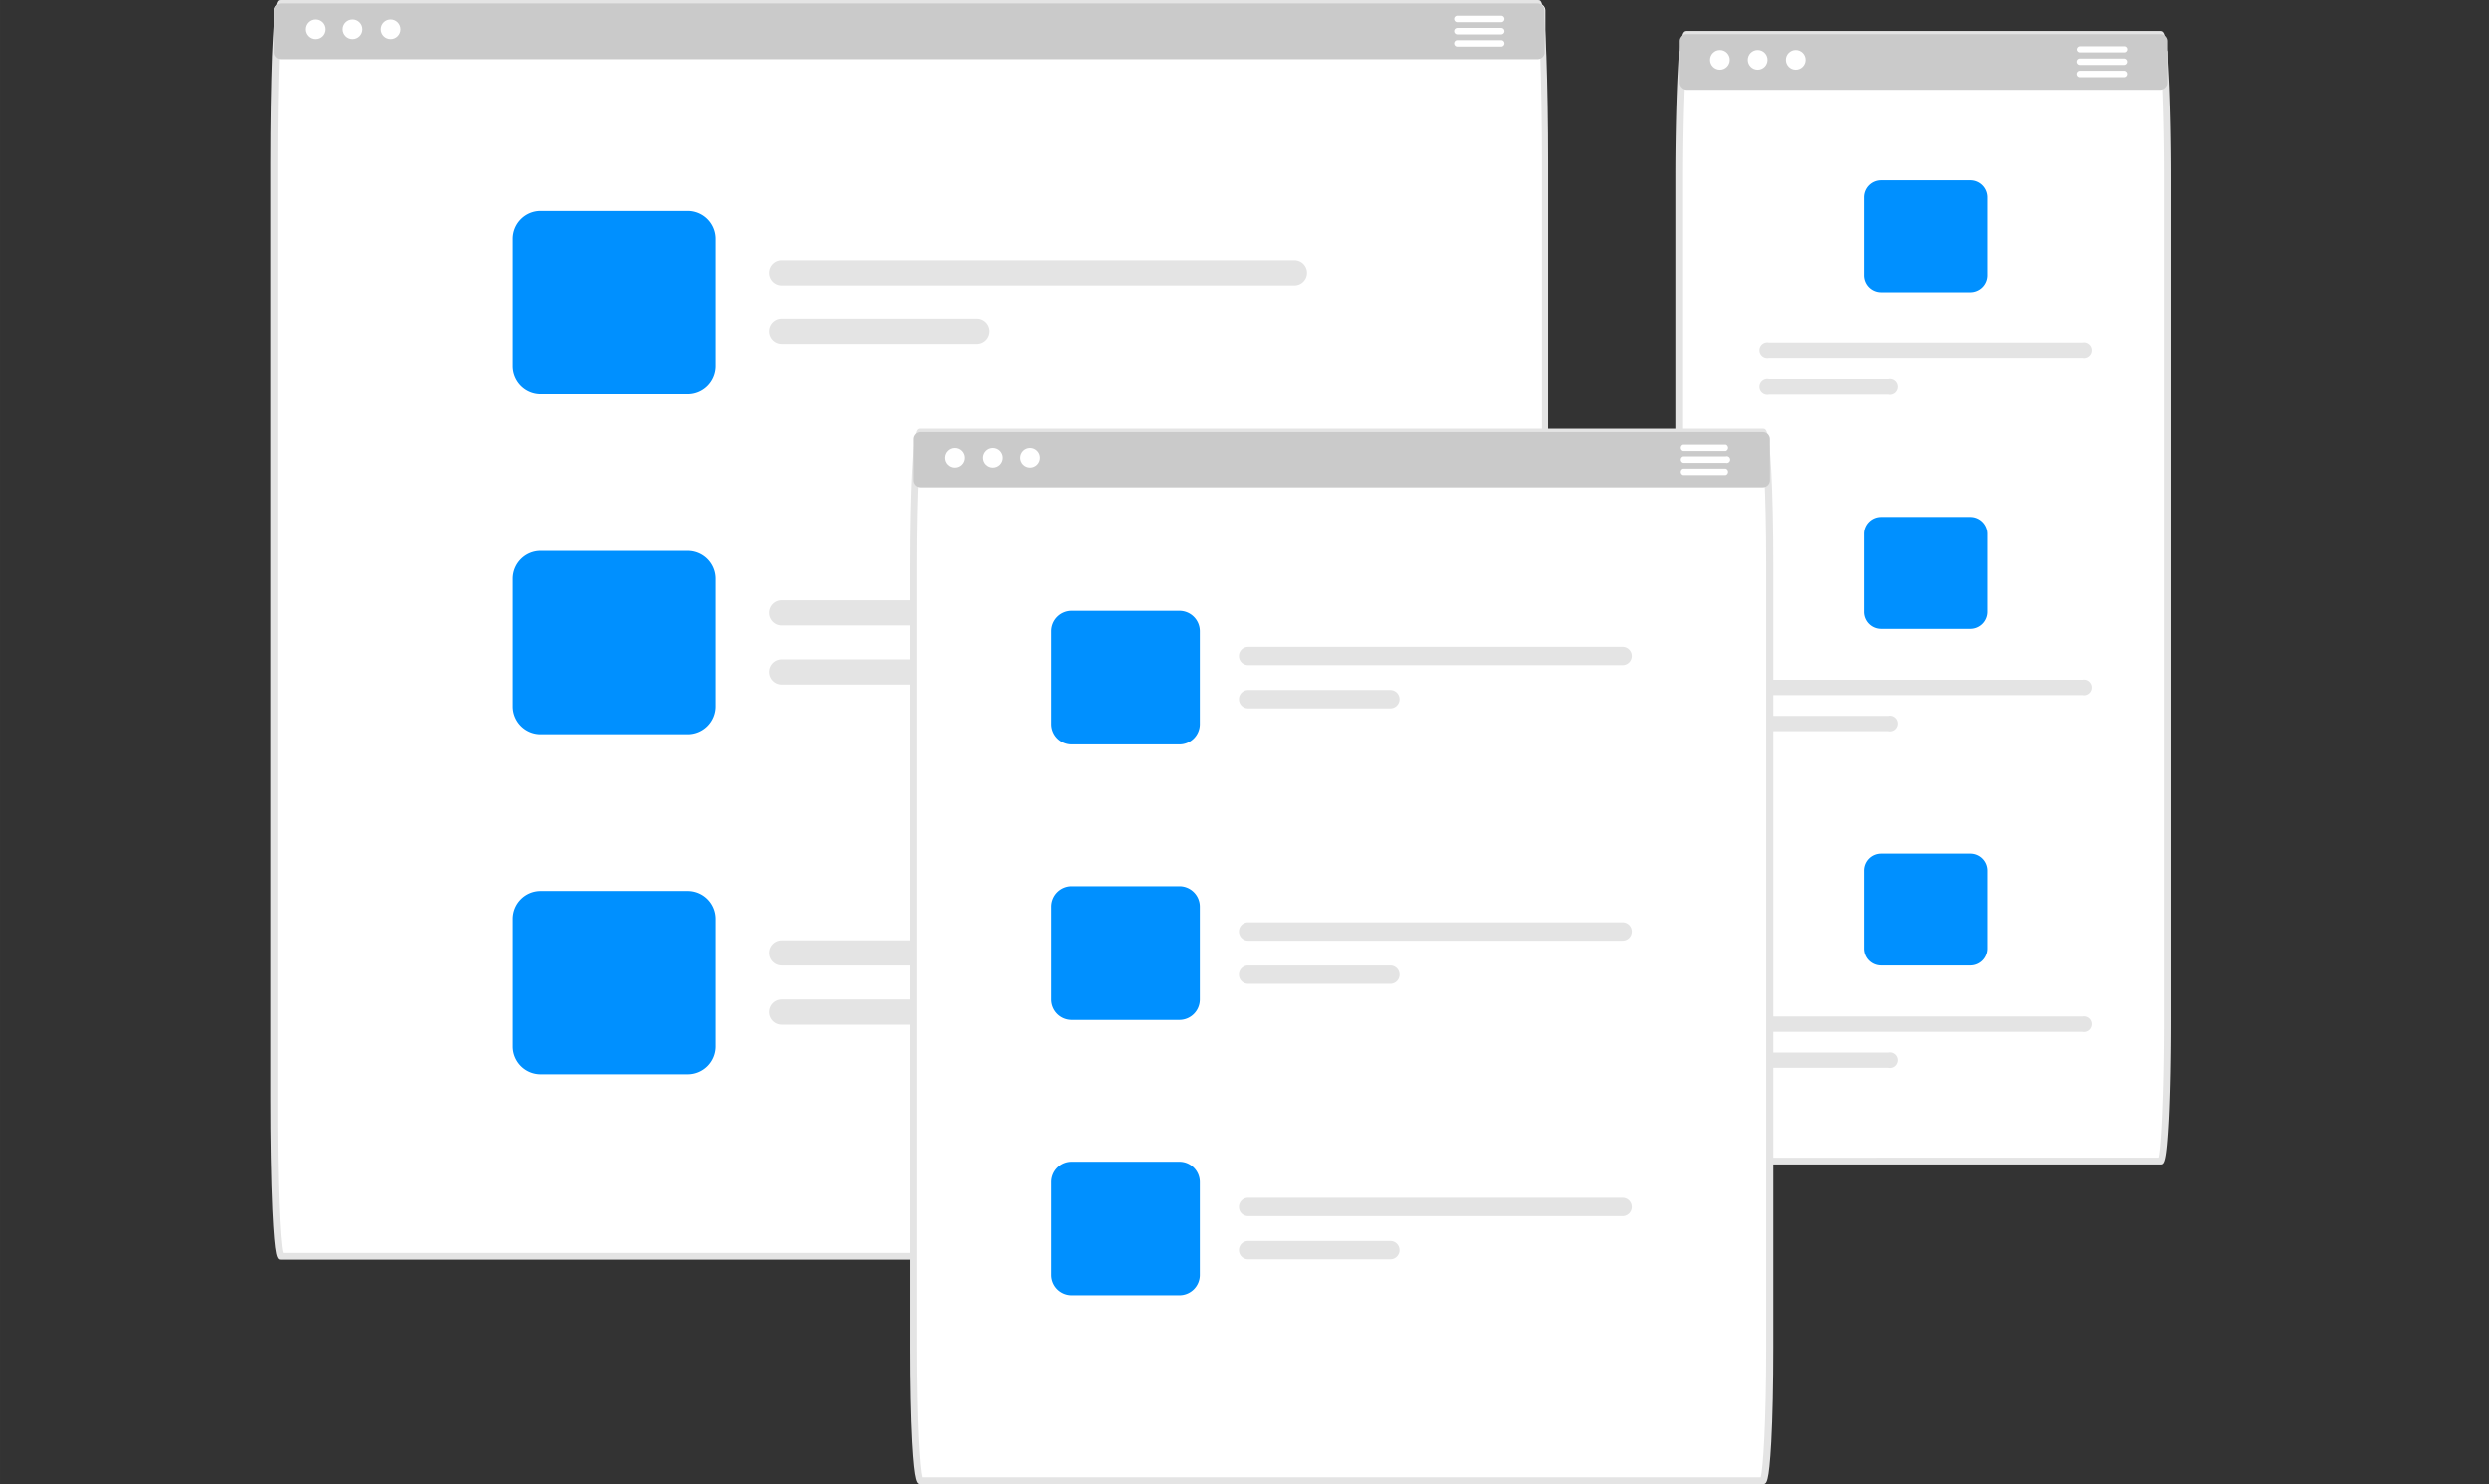 <svg xmlns="http://www.w3.org/2000/svg" data-name="Layer 1" width="731.7" height="436.4"
  viewBox="0 0 731.662 436.38" xmlns:xlink="http://www.w3.org/1999/xlink">
  <rect x="0" y="0" width="731.662" height="436.38" fill="#333333" stroke="none"/>
  <path
    d="M 322.2 528.7 a 26.1 26.1 0 0 0 -0.8 -19 c -0.3 -0.6 0.7 -1 0.9 -0.4 a 27.1 27.1 0 0 1 0.8 19.8 c -0.2 0.6 -1.1 0.2 -0.9 -0.4 Z"
    transform="translate(-234.2,-231.8)" fill="#ffffff" />
  <path
    d="M 871.5 246.8 h -143.8 v 9.3 a 2 2 0 0 0 0.5 1.3 c -0.3 7.2 -0.5 16.5 -0.5 26.5 v 247.3 c 0 23.2 0.9 42 2.1 42 h 139.6 c 1.1 0 2.1 -18.9 2.1 -42 v -247.3 c 0 -10 -0.2 -19.3 -0.5 -26.5 a 2 2 0 0 0 0.5 -1.3 Z"
    transform="translate(-234.2,-231.8)" fill="#ffffff" />
  <path
    d="M 869.4 574.2 H 729.8 c -1.1 0 -1.8 0 -2.5 -13.3 c -0.4 -8 -0.6 -18.5 -0.6 -29.8 V 283.9 c 0 -9.7 0.2 -19.1 0.5 -26.5 c 0.2 -4.5 0.4 -8 0.6 -10.6 c 0.5 -5.1 0.9 -5.9 2 -5.9 h 139.6 c 1.1 0 1.5 0.9 2 5.9 c 0.2 2.6 0.4 6.2 0.6 10.6 l 0 0 c 0.3 7.4 0.5 16.8 0.5 26.5 V 531.1 c 0 11.2 -0.2 21.8 -0.6 29.8 C 871.2 574.2 870.5 574.2 869.4 574.2 Z m -139.1 -2 H 868.9 c 0.7 -2.7 1.6 -17.6 1.6 -41 V 283.9 c 0 -9.7 -0.2 -19.1 -0.5 -26.4 h 0 c -0.2 -4.4 -0.4 -7.9 -0.6 -10.5 a 28.9 28.9 0 0 0 -0.6 -4.1 H 730.4 a 28.9 28.9 0 0 0 -0.6 4.1 c -0.2 2.6 -0.4 6.1 -0.6 10.5 c -0.3 7.4 -0.5 16.8 -0.5 26.4 V 531.1 C 728.7 554.6 729.6 569.5 730.3 572.2 Z"
    transform="translate(-234.2,-231.8)" fill="#e4e4e4" />
  <path
    d="M 869.4 241.8 H 729.8 a 2.1 2.1 0 0 0 -2.1 2.1 v 12.2 a 2 2 0 0 0 0.5 1.3 a 2.1 2.1 0 0 0 1.6 0.8 h 139.6 a 2.1 2.1 0 0 0 1.6 -0.8 a 2 2 0 0 0 0.5 -1.3 v -12.2 A 2.1 2.1 0 0 0 869.4 241.8 Z"
    transform="translate(-234.2,-231.8)" fill="#cacaca" />
  <circle data-name="Ellipse 90" id="b800b2fc-3bcc-4a40-9972-a80335d602c8" cx="505.6" cy="17.6" r="2.9"
   
    fill="#ffffff" />
  <circle data-name="Ellipse 91" id="fa63cc97-e384-451c-9b8c-3b6845b8b0f6" cx="516.7" cy="17.6" r="2.9"
   
    fill="#ffffff" />
  <circle data-name="Ellipse 92" id="beaeadfc-8efd-4e6c-adaf-945ac9d4d623" cx="527.9" cy="17.6" r="2.9"
   
    fill="#ffffff" />
  <path transform="translate(-234.2,-231.8)" d="M 858.5 245.4 H 845.6 a 1 1 0 0 0 -0.9 0.9 a 0.8 0.8 0 0 0 0.1 0.4 a 0.9 0.9 0 0 0 0.8 0.5 h 12.9 a 0.9 0.9 0 0 0 0.9 -0.5 a 0.9 0.9 0 0 0 0.1 -0.4 A 0.9 0.9 0 0 0 858.5 245.4 Z"
   
    fill="#ffffff" />
  <path transform="translate(-234.2,-231.8)" d="M 858.5 249 H 845.6 a 0.9 0.9 0 0 0 0 1.9 h 12.9 a 0.9 0.9 0 1 0 0 -1.9 Z"
   
    fill="#ffffff" />
  <path transform="translate(-234.2,-231.8)" d="M 858.5 252.6 H 845.6 a 0.9 0.9 0 0 0 0 1.9 h 12.9 a 0.9 0.9 0 1 0 0 -1.9 Z"
   
    fill="#ffffff" />
  <path transform="translate(-234.2,-231.8)" d="M 813.5 284.8 H 787.1 a 5 5 0 0 0 -5 5 v 22.9 a 5 5 0 0 0 5 5 h 26.4 a 5 5 0 0 0 5 -5 v -22.9 A 5 5 0 0 0 813.5 284.8 Z"
   
    fill="#0090ff" />
  <path transform="translate(-234.2,-231.8)" d="M 846.3 332.7 h -92.1 a 2.3 2.3 0 1 0 0 4.5 h 92.1 a 2.3 2.3 0 1 0 0 -4.5 Z"
   
    fill="#e4e4e4" />
  <path transform="translate(-234.2,-231.8)" d="M 789.2 343.3 h -35 a 2.3 2.3 0 1 0 0 4.5 h 35 a 2.3 2.3 0 1 0 0 -4.5 Z"
   
    fill="#e4e4e4" />
  <path transform="translate(-234.2,-231.8)" d="M 813.5 383.8 H 787.1 a 5 5 0 0 0 -5 5 v 22.9 a 5 5 0 0 0 5 5 h 26.4 a 5 5 0 0 0 5 -5 v -22.9 A 5 5 0 0 0 813.5 383.8 Z"
   
    fill="#0090ff" />
  <path transform="translate(-234.2,-231.8)" d="M 846.3 431.7 h -92.1 a 2.3 2.3 0 1 0 0 4.5 h 92.1 a 2.3 2.3 0 1 0 0 -4.5 Z"
   
    fill="#e4e4e4" />
  <path transform="translate(-234.2,-231.8)" d="M 789.2 442.3 h -35 a 2.3 2.3 0 1 0 0 4.5 h 35 a 2.3 2.3 0 1 0 0 -4.5 Z"
   
    fill="#e4e4e4" />
  <path transform="translate(-234.2,-231.8)" d="M 813.5 482.8 H 787.1 a 5 5 0 0 0 -5 5 v 22.9 a 5 5 0 0 0 5 5 h 26.4 a 5 5 0 0 0 5 -5 v -22.9 A 5 5 0 0 0 813.5 482.8 Z"
   
    fill="#0090ff" />
  <path transform="translate(-234.2,-231.8)" d="M 846.3 530.7 h -92.1 a 2.3 2.3 0 1 0 0 4.5 h 92.1 a 2.3 2.3 0 1 0 0 -4.5 Z"
   
    fill="#e4e4e4" />
  <path transform="translate(-234.2,-231.8)" d="M 789.2 541.3 h -35 a 2.3 2.3 0 1 0 0 4.5 h 35 a 2.3 2.3 0 1 0 0 -4.5 Z"
   
    fill="#e4e4e4" />
  <path transform="translate(-234.2,-231.8)" d="M 688.5 234.9 a 2.1 2.1 0 0 0 -2.1 -2.1 H 316.8 a 2.1 2.1 0 0 0 -2.1 2.1 v 12.2 a 2 2 0 0 0 0.5 1.4 c -0.3 8.3 -0.5 19.2 -0.5 31.1 v 274.9 c 0 25.8 0.9 46.7 2.1 46.7 h 369.6 c 1.1 0 2.1 -21 2.1 -46.7 v -274.9 c 0 -11.9 -0.2 -22.8 -0.5 -31.1 a 2 2 0 0 0 0.5 -1.4 Z"
   
    fill="#ffffff" />
  <path transform="translate(-234.2,-231.8)" d="M 686.4 602.2 H 316.8 c -1.1 0 -1.8 0 -2.5 -14.7 c -0.4 -8.9 -0.6 -20.6 -0.6 -33.1 V 279.5 c 0 -11.5 0.2 -22.6 0.5 -31.1 c 0.7 -16.6 1.4 -16.6 2.5 -16.6 h 369.6 c 1.1 0 1.9 0 2.5 16.6 h 0 c 0.3 8.6 0.5 19.6 0.5 31.1 V 554.4 c 0 12.5 -0.2 24.2 -0.6 33.1 C 688.2 602.2 687.6 602.2 686.4 602.2 Z m -369.1 -2 H 685.8 c 0.8 -3.1 1.7 -20.7 1.7 -45.7 V 279.5 c 0 -11.5 -0.2 -22.5 -0.5 -31.1 v 0 c -0.4 -10.5 -0.9 -13.7 -1.1 -14.7 H 317.4 c -0.2 1 -0.7 4.2 -1.1 14.7 c -0.3 8.6 -0.5 19.6 -0.5 31.1 V 554.4 C 315.7 579.4 316.5 597.1 317.4 600.2 Z"
   
    fill="#e4e4e4" />
  <path transform="translate(-234.2,-231.8)" d="M 686.4 232.8 H 316.8 a 2.1 2.1 0 0 0 -2.1 2.1 v 12.2 a 2 2 0 0 0 0.5 1.4 a 2.1 2.1 0 0 0 1.5 0.7 h 369.6 a 2.1 2.1 0 0 0 1.5 -0.7 a 2 2 0 0 0 0.5 -1.4 v -12.2 A 2.1 2.1 0 0 0 686.4 232.8 Z"
   
    fill="#cacaca" />
  <circle data-name="Ellipse 90" id="b7005a6f-2f7f-4001-b097-d8b6c117468f" cx="92.6" cy="8.6" r="2.9"
   
    fill="#ffffff" />
  <circle data-name="Ellipse 91" id="a0adf4f5-8105-4330-a35a-c3adb8f4e7bc" cx="103.7" cy="8.6" r="2.9"
    fill="#ffffff" />
  <circle data-name="Ellipse 92" id="a64b73a5-7207-44c1-bcaf-f99ab7b9c6dc" cx="114.9" cy="8.6" r="2.9"
    fill="#ffffff" />
  <path transform="translate(-234.2,-231.8)" d="M 675.5 236.4 H 662.6 a 0.9 0.9 0 0 0 0 1.9 h 12.9 a 0.9 0.9 0 1 0 0 -1.9 Z"
    fill="#ffffff" />
  <path transform="translate(-234.2,-231.8)" d="M 675.5 240 H 662.6 a 0.9 0.9 0 0 0 0 1.9 h 12.9 a 0.9 0.9 0 1 0 0 -1.9 Z"
   
    fill="#ffffff" />
  <path transform="translate(-234.2,-231.8)" d="M 675.5 243.6 H 662.6 a 0.9 0.9 0 0 0 0 1.9 h 12.9 a 0.9 0.9 0 1 0 0 -1.9 Z"
    fill="#ffffff" />
  <path transform="translate(-234.2,-231.8)" d="M 436.3 293.8 H 393 a 8.2 8.2 0 0 0 -8.2 8.2 v 37.5 a 8.2 8.2 0 0 0 8.2 8.2 h 43.3 a 8.2 8.2 0 0 0 8.2 -8.2 V 302 A 8.2 8.2 0 0 0 436.3 293.8 Z"
    fill="#0090ff" />
  <path transform="translate(-234.2,-231.8)" d="M 614.7 308.3 H 463.9 a 3.7 3.7 0 0 0 0 7.4 H 614.7 a 3.7 3.7 0 0 0 0 -7.4 Z"
   
    fill="#e4e4e4" />
  <path transform="translate(-234.2,-231.8)" d="M 521.2 325.7 h -57.3 a 3.7 3.7 0 0 0 0 7.4 h 57.3 a 3.7 3.7 0 0 0 0 -7.4 Z"
    fill="#e4e4e4" />
  <path transform="translate(-234.2,-231.8)" d="M 436.3 393.8 H 393 a 8.2 8.2 0 0 0 -8.2 8.2 v 37.5 a 8.2 8.2 0 0 0 8.2 8.2 h 43.3 a 8.2 8.2 0 0 0 8.2 -8.2 V 402 A 8.2 8.2 0 0 0 436.3 393.8 Z"
    fill="#0090ff" />
  <path transform="translate(-234.2,-231.8)" d="M 614.7 408.3 H 463.9 a 3.7 3.7 0 0 0 0 7.4 H 614.7 a 3.7 3.7 0 0 0 0 -7.4 Z"
   
    fill="#e4e4e4" />
  <path transform="translate(-234.2,-231.8)" d="M 521.2 425.7 h -57.3 a 3.7 3.7 0 0 0 0 7.4 h 57.3 a 3.7 3.7 0 0 0 0 -7.4 Z"
    fill="#e4e4e4" />
  <path transform="translate(-234.2,-231.8)" d="M 436.3 493.8 H 393 a 8.2 8.2 0 0 0 -8.2 8.2 v 37.5 a 8.2 8.2 0 0 0 8.2 8.2 h 43.3 a 8.2 8.2 0 0 0 8.2 -8.2 V 502 A 8.2 8.2 0 0 0 436.3 493.8 Z"
    fill="#0090ff" />
  <path transform="translate(-234.2,-231.8)" d="M 614.7 508.3 H 463.9 a 3.7 3.7 0 0 0 0 7.4 H 614.7 a 3.7 3.7 0 0 0 0 -7.4 Z"
   
    fill="#e4e4e4" />
  <path transform="translate(-234.2,-231.8)" d="M 521.2 525.7 h -57.3 a 3.7 3.7 0 0 0 0 7.4 h 57.3 a 3.7 3.7 0 0 0 0 -7.4 Z"
    fill="#e4e4e4" />
  <path transform="translate(-234.2,-231.8)" d="M 752.4 667.2 H 504.8 c -1.1 0 -2.1 -17.5 -2.1 -39.1 v -230.1 c 0 -21.6 0.9 -39.1 2.1 -39.1 H 752.4 c 1.1 0 2.1 17.5 2.1 39.1 v 230.1 C 754.5 649.6 753.6 667.2 752.4 667.2 Z"
    fill="#ffffff" />
  <path transform="translate(-234.2,-231.8)" d="M 752.4 668.2 H 504.8 c -1 0 -1.8 0 -2.5 -12.4 c -0.4 -7.4 -0.6 -17.3 -0.6 -27.7 V 397.9 c 0 -10.5 0.2 -20.3 0.6 -27.7 c 0.7 -12.4 1.4 -12.4 2.5 -12.4 H 752.4 c 1 0 1.8 0 2.5 12.4 c 0.4 7.4 0.6 17.3 0.6 27.7 V 628.1 c 0 10.5 -0.2 20.3 -0.6 27.7 C 754.2 668.2 753.5 668.2 752.4 668.2 Z m -247.1 -2 h 246.5 c 0.7 -2.6 1.6 -16.4 1.6 -38.1 V 397.9 c 0 -21.7 -0.9 -35.5 -1.6 -38.1 h -246.5 c -0.7 2.6 -1.6 16.4 -1.6 38.1 V 628.1 C 503.7 649.8 504.6 663.6 505.3 666.2 Z"
   
    fill="#e4e4e4" />
  <path transform="translate(-234.2,-231.8)" d="M 752.4 375.1 H 504.8 a 2.1 2.1 0 0 1 -2.1 -2.1 V 360.9 a 2.1 2.1 0 0 1 2.1 -2.1 H 752.4 a 2.1 2.1 0 0 1 2.1 2.1 v 12.2 A 2.1 2.1 0 0 1 752.4 375.1 Z"
   
    fill="#cacaca" />
  <circle data-name="Ellipse 90" id="a9432236-99f6-4733-9920-e312ad95354d" cx="280.6" cy="134.6" r="2.9"
   
    fill="#ffffff" />
  <circle data-name="Ellipse 91" id="fc8d1cb9-e477-4d66-a241-a00170356ca4" cx="291.7" cy="134.6" r="2.9"
    fill="#ffffff" />
  <circle data-name="Ellipse 92" id="bc1189a4-69b8-41a6-80e2-1e52c3b8abfb" cx="302.9" cy="134.6" r="2.9"
    fill="#ffffff" />
  <path transform="translate(-234.2,-231.8)" d="M 741.5 364.4 H 728.7 a 1 1 0 0 1 0 -1.9 h 12.8 a 1 1 0 0 1 0 1.9 Z"
    fill="#ffffff" />
  <path transform="translate(-234.2,-231.8)" d="M 741.5 367.9 H 728.7 a 1 1 0 0 1 0 -1.9 h 12.8 a 1 1 0 1 1 0 1.9 Z"
    fill="#ffffff" />
  <path transform="translate(-234.2,-231.8)" d="M 741.5 371.5 H 728.7 a 1 1 0 0 1 0 -1.9 h 12.8 a 1 1 0 0 1 0 1.9 Z"
    fill="#ffffff" />
  <path transform="translate(-234.2,-231.8)" d="M 580.9 450.7 H 549.3 a 6 6 0 0 1 -6 -6 V 417.4 a 6 6 0 0 1 6 -6 h 31.6 a 6 6 0 0 1 6 6 V 444.8 A 6 6 0 0 1 580.9 450.7 Z"
    fill="#0090ff" />
  <path transform="translate(-234.2,-231.8)" d="M 711.2 427.4 H 601.1 a 2.7 2.7 0 0 1 0 -5.4 H 711.2 a 2.7 2.7 0 0 1 0 5.4 Z"
   
    fill="#e4e4e4" />
  <path transform="translate(-234.2,-231.8)" d="M 642.9 440.1 H 601.1 a 2.7 2.7 0 1 1 0 -5.4 h 41.8 a 2.7 2.7 0 1 1 0 5.4 Z"
    fill="#e4e4e4" />
  <path transform="translate(-234.2,-231.8)" d="M 580.9 531.7 H 549.3 a 6 6 0 0 1 -6 -6 V 498.4 a 6 6 0 0 1 6 -6 h 31.6 a 6 6 0 0 1 6 6 V 525.8 A 6 6 0 0 1 580.9 531.7 Z"
    fill="#0090ff" />
  <path transform="translate(-234.2,-231.8)" d="M 711.2 508.4 H 601.1 a 2.7 2.7 0 0 1 0 -5.4 H 711.2 a 2.7 2.7 0 0 1 0 5.4 Z"
   
    fill="#e4e4e4" />
  <path transform="translate(-234.2,-231.8)" d="M 642.9 521.1 H 601.1 a 2.7 2.7 0 1 1 0 -5.4 h 41.8 a 2.7 2.7 0 1 1 0 5.4 Z"
    fill="#e4e4e4" />
  <path transform="translate(-234.2,-231.8)" d="M 580.9 612.7 H 549.3 a 6 6 0 0 1 -6 -6 V 579.4 a 6 6 0 0 1 6 -6 h 31.6 a 6 6 0 0 1 6 6 V 606.8 A 6 6 0 0 1 580.9 612.7 Z"
    fill="#0090ff" />
  <path transform="translate(-234.2,-231.8)" d="M 711.2 589.4 H 601.1 a 2.7 2.7 0 1 1 0 -5.4 H 711.2 a 2.7 2.7 0 1 1 0 5.4 Z"
   
    fill="#e4e4e4" />
  <path transform="translate(-234.2,-231.8)" d="M 642.9 602.1 H 601.1 a 2.7 2.7 0 1 1 0 -5.4 h 41.8 a 2.7 2.7 0 1 1 0 5.4 Z"
    fill="#e4e4e4" />
</svg>
